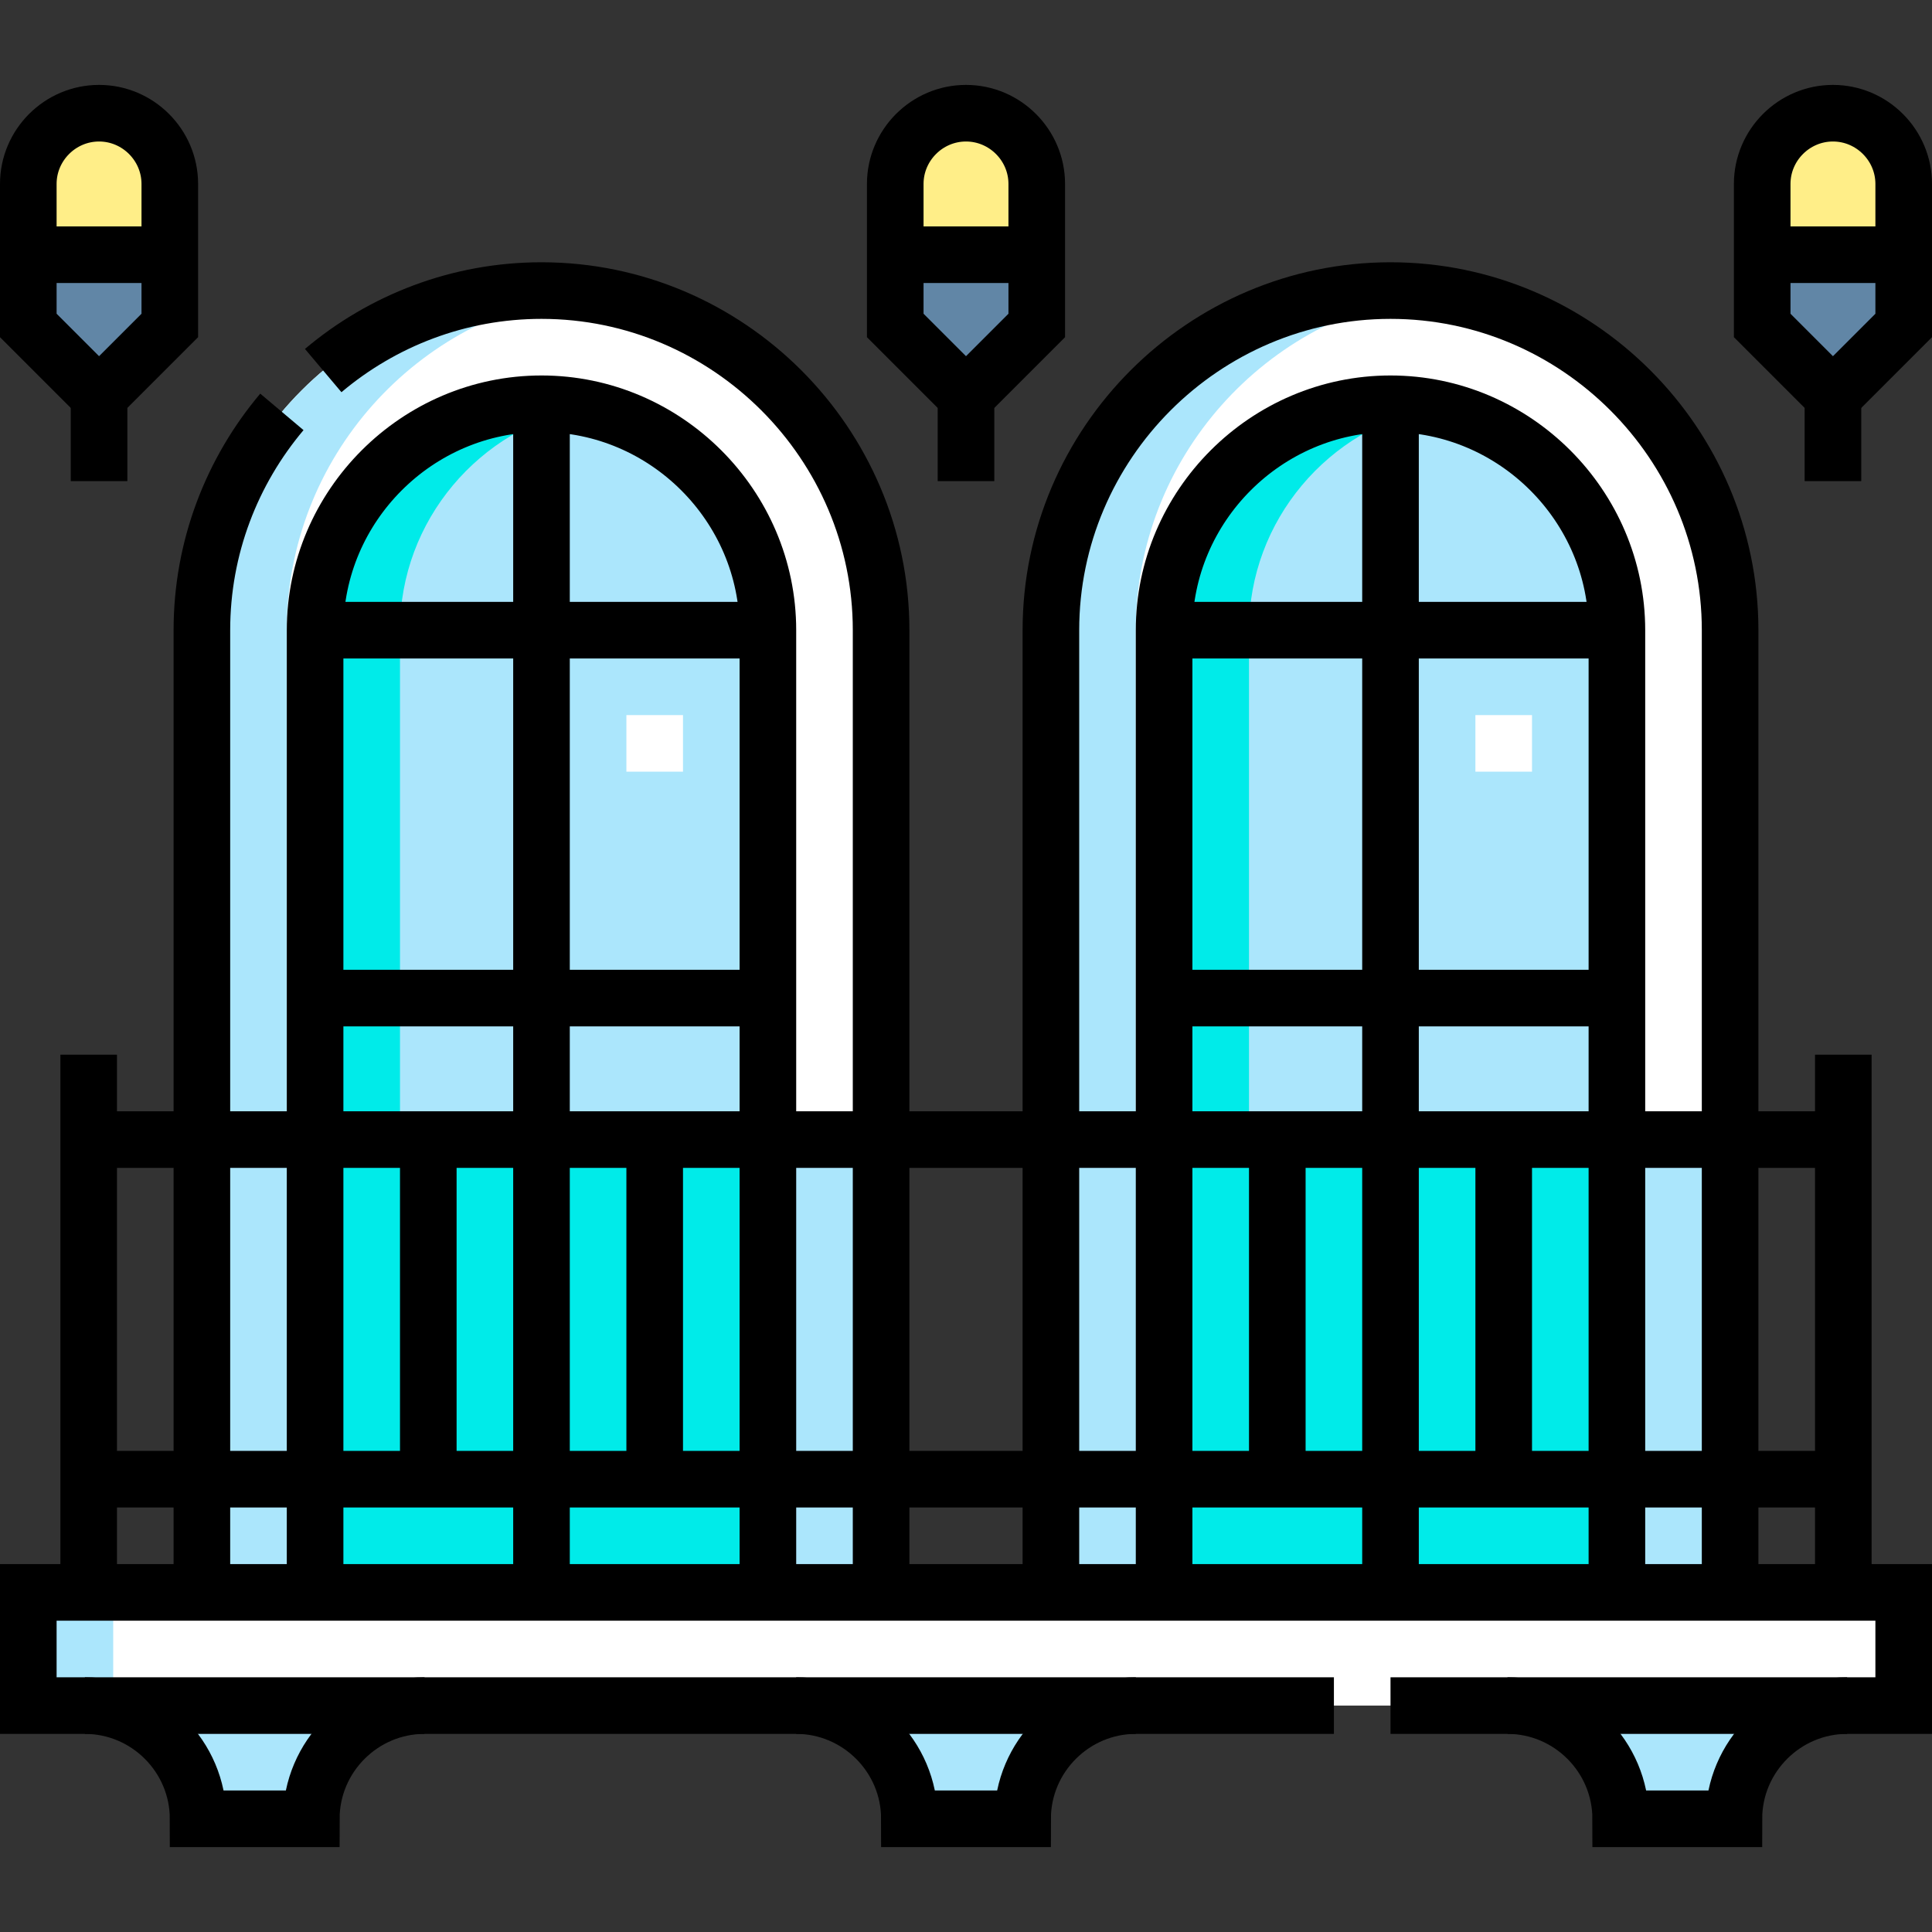 <svg version="1.1" id="Capa_1" xmlns="http://www.w3.org/2000/svg" xmlns:xlink="http://www.w3.org/1999/xlink" x="0px" y="0px" viewBox="0 0 512 512" style="enable-background:new 0 0 512 512;" xml:space="preserve">
<rect x="0" y="0" width="512" height="512" fill="#333333" stroke="none"/>
<g>
	<g>
		<path style="fill-rule:evenodd;clip-rule:evenodd;fill:#ABE6FC;" d="M52.5,482h30.001c0-16.424,13.376-29.876,29.773-29.999&#10;&#9;&#9;&#9;H22.727C39.124,452.124,52.5,465.575,52.5,482L52.5,482z M399.726,452.001c16.397,0.123,29.773,13.574,29.773,29.999H459.5&#10;&#9;&#9;&#9;c0-16.424,13.376-29.876,29.773-29.999H399.726L399.726,452.001z M211.227,452.001C227.624,452.124,241,465.575,241,482h30.001&#10;&#9;&#9;&#9;c0-16.424,13.376-29.876,29.773-29.999H211.227z"/>
		<rect x="7.5" y="422.001" style="fill-rule:evenodd;clip-rule:evenodd;fill:#FFFFFF;" width="497" height="30"/>
		<rect x="7.5" y="422.001" style="fill-rule:evenodd;clip-rule:evenodd;fill:#ABE6FC;" width="22.5" height="30"/>
		<path style="fill-rule:evenodd;clip-rule:evenodd;fill:#6186A6;" d="M467,67.5v18.75L485.75,105l18.75-18.75V67.5H467L467,67.5z&#10;&#9;&#9;&#9; M274.75,67.5h-37.5v18.75L256,105l18.75-18.75V67.5L274.75,67.5z M7.5,86.25L26.25,105L45,86.25V67.5H7.5V86.25z"/>
		<path style="fill-rule:evenodd;clip-rule:evenodd;fill:#FFEE88;" d="M467,67.5h37.5V48.75c0-10.312-8.437-18.75-18.75-18.75&#10;&#9;&#9;&#9;C475.437,30,467,38.438,467,48.75V67.5L467,67.5z M237.25,67.5h37.5V48.75C274.75,38.437,266.312,30,256,30&#10;&#9;&#9;&#9;c-10.313,0-18.75,8.438-18.75,18.75V67.5L237.25,67.5z M7.5,67.5H45V48.75C45,38.437,36.562,30,26.25,30&#10;&#9;&#9;&#9;C15.937,30,7.5,38.438,7.5,48.75V67.5z"/>
		<path style="fill-rule:evenodd;clip-rule:evenodd;fill:#FFFFFF;" d="M83.502,302V167.003c0-32.939,27.06-59.999,59.999-59.999&#10;&#9;&#9;&#9;c32.94,0,59.999,27.059,59.999,59.999V302h30V167.003c0-49.499-40.5-89.999-89.999-89.999c-49.499,0-89.999,40.501-89.999,89.999&#10;&#9;&#9;&#9;V302H83.502z"/>
		<path style="fill-rule:evenodd;clip-rule:evenodd;fill:#ABE6FC;" d="M203.5,302V167.003c0-32.94-27.059-59.999-59.999-59.999&#10;&#9;&#9;&#9;c-32.939,0-59.999,27.06-59.999,59.999V302H203.5z"/>
		<path style="fill-rule:evenodd;clip-rule:evenodd;fill:#ABE6FC;" d="M154.751,77.711c-3.687-0.465-7.442-0.707-11.25-0.707&#10;&#9;&#9;&#9;c-49.499,0-89.999,40.501-89.999,89.999V302h22.5V167.003C76.002,121.314,110.51,83.292,154.751,77.711z"/>
		<path style="fill-rule:evenodd;clip-rule:evenodd;fill:#00EBE9;" d="M154.751,108.08c-27.632,5.321-48.749,29.826-48.749,58.924&#10;&#9;&#9;&#9;V302h-22.5V167.003c0-32.94,27.059-59.999,59.999-59.999C147.343,107.004,151.103,107.377,154.751,108.08z"/>
		<path style="fill-rule:evenodd;clip-rule:evenodd;fill:#ABE6FC;" d="M203.5,302v120.001h30V302H203.5L203.5,302z M53.502,302&#10;&#9;&#9;&#9;v120.001h30V302H53.502z"/>
		<rect x="83.502" y="302" style="fill-rule:evenodd;clip-rule:evenodd;fill:#00EBE9;" width="119.998" height="120.001"/>
		<path style="fill-rule:evenodd;clip-rule:evenodd;fill:#FFFFFF;" d="M308.499,302V167.003c0-32.939,27.06-59.999,59.999-59.999&#10;&#9;&#9;&#9;c32.94,0,59.999,27.059,59.999,59.999V302h30V167.003c0-49.499-40.5-89.999-89.999-89.999c-49.499,0-89.999,40.501-89.999,89.999&#10;&#9;&#9;&#9;V302H308.499z"/>
		<path style="fill-rule:evenodd;clip-rule:evenodd;fill:#ABE6FC;" d="M428.497,302V167.003c0-32.94-27.059-59.999-59.999-59.999&#10;&#9;&#9;&#9;c-32.939,0-59.999,27.06-59.999,59.999V302H428.497z"/>
		<path style="fill-rule:evenodd;clip-rule:evenodd;fill:#ABE6FC;" d="M379.748,77.711c-3.687-0.465-7.442-0.707-11.25-0.707&#10;&#9;&#9;&#9;c-49.499,0-89.999,40.501-89.999,89.999V302h22.5V167.003C300.999,121.314,335.507,83.292,379.748,77.711z"/>
		<path style="fill-rule:evenodd;clip-rule:evenodd;fill:#00EBE9;" d="M379.748,108.08c-27.632,5.321-48.749,29.826-48.749,58.924&#10;&#9;&#9;&#9;V302h-22.5V167.003c0-32.94,27.059-59.999,59.999-59.999C372.34,107.004,376.1,107.377,379.748,108.08z"/>
		<path style="fill-rule:evenodd;clip-rule:evenodd;fill:#ABE6FC;" d="M428.497,302v120.001h30V302H428.497L428.497,302z&#10;&#9;&#9;&#9; M278.499,302v120.001h30V302H278.499z"/>
		<rect x="308.499" y="302" style="fill-rule:evenodd;clip-rule:evenodd;fill:#00EBE9;" width="119.998" height="120.001"/>
		
			<line style="fill-rule:evenodd;clip-rule:evenodd;fill:none;stroke:#FFFFFF;stroke-width:15;stroke-miterlimit:22.926;" x1="173.501" y1="204.503" x2="173.501" y2="189.503"/>
		
			<line style="fill-rule:evenodd;clip-rule:evenodd;fill:none;stroke:#FFFFFF;stroke-width:15;stroke-miterlimit:22.926;" x1="398.498" y1="204.503" x2="398.498" y2="189.503"/>
	</g>
	<g>
		<path style="fill-rule:evenodd;clip-rule:evenodd;fill:none;stroke:#000000;stroke-width:15;stroke-miterlimit:22.926;" d="&#10;&#9;&#9;&#9;M113.502,302V392 M173.501,302V392 M398.498,302V392 M338.499,302V392"/>
		<path style="fill-rule:evenodd;clip-rule:evenodd;fill:none;stroke:#000000;stroke-width:15;stroke-miterlimit:22.926;" d="&#10;&#9;&#9;&#9;M399.499,452c16.5,0,30,13.5,30,30H459.5c0-16.5,13.5-30,30-30 M22.5,452c16.5,0,30,13.5,30,30h30.001c0-16.5,13.5-30,30-30&#10;&#9;&#9;&#9; M211,452c16.5,0,30,13.5,30,30h30.001c0-16.5,13.5-30,30-30"/>
		
			<polyline style="fill-rule:evenodd;clip-rule:evenodd;fill:none;stroke:#000000;stroke-width:15;stroke-miterlimit:22.926;" points="&#10;&#9;&#9;&#9;353.5,452.001 7.5,452.001 7.5,422.001 504.5,422.001 504.5,452.001 368.5,452.001 &#9;&#9;"/>
		<path style="fill-rule:evenodd;clip-rule:evenodd;fill:none;stroke:#000000;stroke-width:15;stroke-miterlimit:22.926;" d="&#10;&#9;&#9;&#9;M428.497,422V167.003c0-32.939-27.06-59.999-59.999-59.999c-32.94,0-59.999,27.059-59.999,59.999V422 M278.499,422V167.003&#10;&#9;&#9;&#9;c0-49.499,40.5-89.999,89.999-89.999c49.499,0,89.999,40.501,89.999,89.999V422"/>
		<path style="fill-rule:evenodd;clip-rule:evenodd;fill:none;stroke:#000000;stroke-width:15;stroke-miterlimit:22.926;" d="&#10;&#9;&#9;&#9;M368.498,109.404v312.596 M310.9,167.003h115.198 M310.9,264.502h115.198"/>
		<path style="fill-rule:evenodd;clip-rule:evenodd;fill:none;stroke:#000000;stroke-width:15;stroke-miterlimit:22.926;" d="&#10;&#9;&#9;&#9;M83.502,422V167.003c0-32.939,27.06-59.999,59.999-59.999c32.94,0,59.999,27.059,59.999,59.999V422 M233.5,422V167.003&#10;&#9;&#9;&#9;c0-49.499-40.5-89.999-89.999-89.999c-21.977,0-42.178,7.988-57.849,21.2 M74.702,109.154c-13.211,15.673-21.2,35.872-21.2,57.849&#10;&#9;&#9;&#9;V422"/>
		<path style="fill-rule:evenodd;clip-rule:evenodd;fill:none;stroke:#000000;stroke-width:15;stroke-miterlimit:22.926;" d="&#10;&#9;&#9;&#9;M143.501,109.404v312.596 M201.1,167.003H85.902 M201.1,264.502H85.902"/>
		
			<line style="fill-rule:evenodd;clip-rule:evenodd;fill:none;stroke:#000000;stroke-width:15;stroke-miterlimit:22.926;" x1="23.502" y1="302" x2="488.498" y2="302"/>
		<path style="fill-rule:evenodd;clip-rule:evenodd;fill:none;stroke:#000000;stroke-width:15;stroke-miterlimit:22.926;" d="&#10;&#9;&#9;&#9;M488.498,279.5v142.501 M23.502,279.5v142.501"/>
		
			<line style="fill-rule:evenodd;clip-rule:evenodd;fill:none;stroke:#000000;stroke-width:15;stroke-miterlimit:22.926;" x1="23.502" y1="392" x2="488.498" y2="392"/>
		<path style="fill-rule:evenodd;clip-rule:evenodd;fill:none;stroke:#000000;stroke-width:15;stroke-miterlimit:22.926;" d="&#10;&#9;&#9;&#9;M256,30c10.313,0,18.75,8.438,18.75,18.75v37.5L256,105l-18.75-18.75v-37.5C237.25,38.437,245.687,30,256,30z"/>
		
			<line style="fill-rule:evenodd;clip-rule:evenodd;fill:none;stroke:#000000;stroke-width:15;stroke-miterlimit:22.926;" x1="237.25" y1="67.5" x2="274.75" y2="67.5"/>
		
			<line style="fill-rule:evenodd;clip-rule:evenodd;fill:none;stroke:#000000;stroke-width:15;stroke-miterlimit:22.926;" x1="256" y1="127.5" x2="256" y2="105"/>
		<path style="fill-rule:evenodd;clip-rule:evenodd;fill:none;stroke:#000000;stroke-width:15;stroke-miterlimit:22.926;" d="&#10;&#9;&#9;&#9;M485.75,30c10.313,0,18.75,8.438,18.75,18.75v37.5L485.75,105L467,86.25v-37.5C467,38.437,475.437,30,485.75,30z"/>
		
			<line style="fill-rule:evenodd;clip-rule:evenodd;fill:none;stroke:#000000;stroke-width:15;stroke-miterlimit:22.926;" x1="467" y1="67.5" x2="504.5" y2="67.5"/>
		
			<line style="fill-rule:evenodd;clip-rule:evenodd;fill:none;stroke:#000000;stroke-width:15;stroke-miterlimit:22.926;" x1="485.75" y1="127.5" x2="485.75" y2="105"/>
		<path style="fill-rule:evenodd;clip-rule:evenodd;fill:none;stroke:#000000;stroke-width:15;stroke-miterlimit:22.926;" d="&#10;&#9;&#9;&#9;M26.25,30C36.563,30,45,38.438,45,48.75v37.5L26.25,105L7.5,86.25v-37.5C7.5,38.437,15.938,30,26.25,30z"/>
		
			<line style="fill-rule:evenodd;clip-rule:evenodd;fill:none;stroke:#000000;stroke-width:15;stroke-miterlimit:22.926;" x1="7.5" y1="67.5" x2="45" y2="67.5"/>
		
			<line style="fill-rule:evenodd;clip-rule:evenodd;fill:none;stroke:#000000;stroke-width:15;stroke-miterlimit:22.926;" x1="26.25" y1="127.5" x2="26.25" y2="105"/>
	</g>
</g>
<g>
</g>
<g>
</g>
<g>
</g>
<g>
</g>
<g>
</g>
<g>
</g>
<g>
</g>
<g>
</g>
<g>
</g>
<g>
</g>
<g>
</g>
<g>
</g>
<g>
</g>
<g>
</g>
<g>
</g>
</svg>